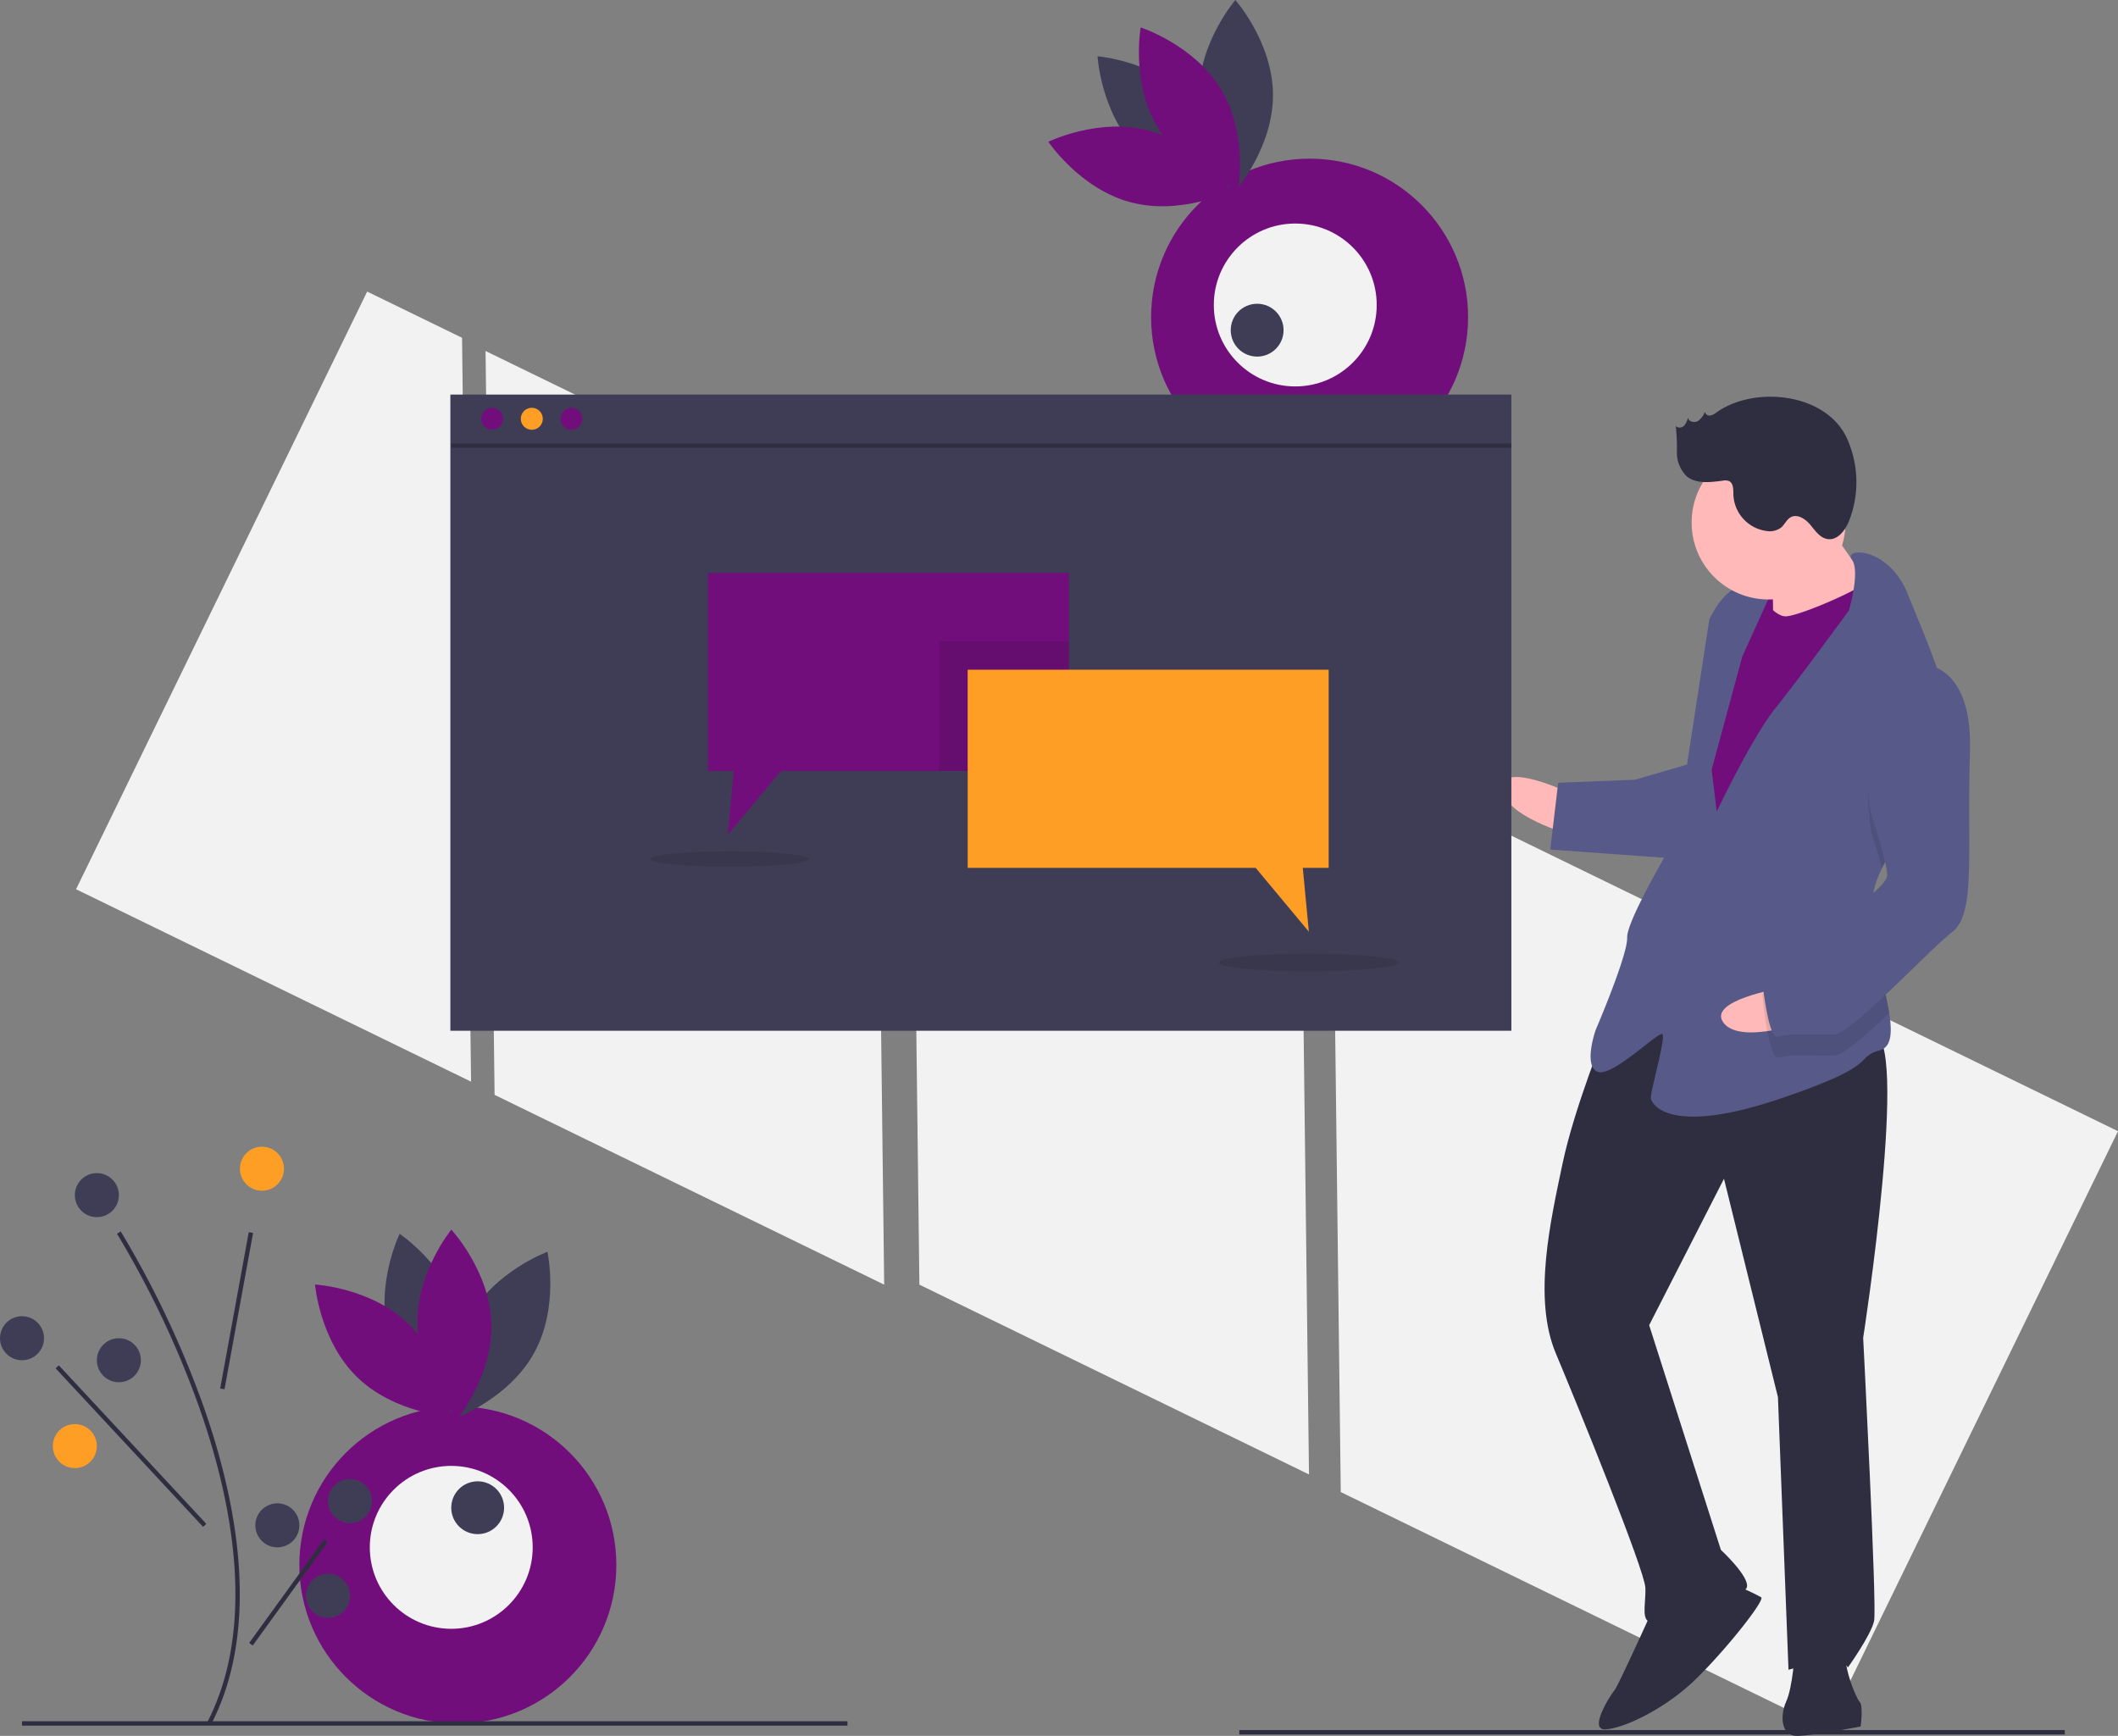 <svg id="undraw_online_discussion_5wgl" xmlns="http://www.w3.org/2000/svg" width="301.134" height="246.795" viewBox="0 0 301.134 246.795">
  <rect x="0" y="0" width="301.134" height="246.795" fill="#808080" stroke="none"/>
  <path id="Caminho_248" data-name="Caminho 248" d="M220.588,159.448l1.282,105.757,55.392,26.982L275.98,186.43Z" transform="translate(-151.551 -109.546)" fill="#f2f2f2"/>
  <path id="Caminho_249" data-name="Caminho 249" d="M75.943,132.454l-41.39,84.971,56.161,27.357L89.432,139.024Z" transform="translate(-23.739 -91)" fill="#f2f2f2"/>
  <path id="Caminho_250" data-name="Caminho 250" d="M716.789,394.329,605,339.875l1.282,105.757L675.4,479.3Z" transform="translate(-415.655 -233.505)" fill="#f2f2f2"/>
  <path id="Caminho_251" data-name="Caminho 251" d="M413.579,245.662l1.282,105.757L470.253,378.4l-1.282-105.757Z" transform="translate(-284.143 -168.778)" fill="#f2f2f2"/>
  <rect id="Retângulo_118" data-name="Retângulo 118" width="6.961" height="8.95" transform="translate(247.507 81.658) rotate(-2.221)" fill="#710e7c"/>
  <path id="Caminho_252" data-name="Caminho 252" d="M810.9,410.922s-9.633-4.6-9.479-.628,9.71,6.59,9.71,6.59Z" transform="translate(-587.813 -298.212)" fill="#ffb9b9"/>
  <path id="Caminho_253" data-name="Caminho 253" d="M829.357,511.634s-4.545,11.123-6.224,19.15-4.236,19.073-.947,26.907,12.641,30.858,12.738,33.343-.8,5.007,1.186,4.93,12.8-3.482,13.241-4.992-3.69-5.33-3.69-5.33l-10.2-31.948L846.1,532.878l7.673,31.051,1.5,38.754s7.376-2.276,8.446-.328c0,0,3.3-4.607,3.724-6.613S865.89,555.5,865.89,555.5s6.77-43.553,1.3-43.341S840.322,499.266,829.357,511.634Z" transform="translate(-600.987 -365.292)" fill="#2f2e41"/>
  <path id="Caminho_254" data-name="Caminho 254" d="M852.989,778.895s-5.041,11.143-5.519,11.659-3.763,5.619-1.279,5.523,8.35-2.812,12.668-6.96,10.01-11.335,9.494-11.813a29.308,29.308,0,0,0-4.052-1.833Z" transform="translate(-617.942 -550.211)" fill="#2f2e41"/>
  <path id="Caminho_255" data-name="Caminho 255" d="M930.457,804.2s-.3,4.988-1.221,7.014-.8,5.007,1.683,4.911,8.9-1.341,8.9-1.341.381-3-.135-3.478-2.715-5.866-1.779-7.395S930.457,804.2,930.457,804.2Z" transform="translate(-675.267 -569.328)" fill="#2f2e41"/>
  <path id="Caminho_256" data-name="Caminho 256" d="M930.209,288.992s5.3,8.254,7.361,10.164-3.744,6.116-3.744,6.116l-10.4,1.4s.131-9.459-.4-10.434S930.209,288.992,930.209,288.992Z" transform="translate(-671.344 -215.984)" fill="#ffb9b9"/>
  <path id="Caminho_257" data-name="Caminho 257" d="M892.909,318.509s2.141,3.9,4.129,3.821,12.267-4.457,12.706-5.966,3.405,10.815,3.405,10.815L888,371.445l-6.136-4.24,2.973-25.99,2.442-14.027Z" transform="translate(-643.08 -234.702)" fill="#710e7c"/>
  <path id="Caminho_258" data-name="Caminho 258" d="M882.937,351.561a13.922,13.922,0,0,0-1.543,6.529c0,.1.008.2.016.3.238,4.6,1.932,9.917,2.54,13.784.441,2.774.316,4.8-1.308,5.275-3.936,1.148.574,1.968-14.655,7.037s-17.887.694-17.925-.3,2.157-8.543,1.641-9.02-7.222,6.251-9.247,5.335-.231-5.962-.231-5.962,4.564-10.626,4.468-13.111,6.913-14.2,6.913-14.2l4.768-31.036s1.833-4.052,4.3-4.645a6.106,6.106,0,0,1,4.51.82l-4.125,9.117L858.7,337.573l.728,5.943s5.061-10.646,8.385-14.755,10.41-13.839,10.41-13.839,1.654-5.582.406-7.251,5.21-1.924,7.964,4.936c1.46,3.636,3.829,9.057,5.314,14.1,1.323,4.472,1.948,8.652.637,11.042C890.544,341.4,885.506,346.2,882.937,351.561Z" transform="translate(-615.345 -228.137)" fill="#575a89"/>
  <path id="Caminho_259" data-name="Caminho 259" d="M979.141,379.015c-2,3.65-7.042,8.449-9.611,13.808-.671-2.417-1.49-4.918-1.49-4.918s-3.139-16.8,6.147-21.137a6.215,6.215,0,0,1,4.316,1.206C979.827,372.445,980.453,376.625,979.141,379.015Z" transform="translate(-701.938 -269.399)" opacity="0.1"/>
  <path id="Caminho_260" data-name="Caminho 260" d="M843.1,402.583l-7.872,2.3-10.931.424-1.124,9.5,17.964,1.294S845.62,403.48,843.1,402.583Z" transform="translate(-602.758 -294.025)" fill="#575a89"/>
  <path id="Caminho_261" data-name="Caminho 261" d="M909.235,504.623s-10.532,1.747-8.128,4.917,11.734-.163,11.734-.163Z" transform="translate(-656.058 -364.13)" fill="#ffb9b9"/>
  <path id="Caminho_262" data-name="Caminho 262" d="M935.036,471.9c.238,4.6,1.932,9.917,2.54,13.784-3.355,3.175-6.546,5.976-7.748,6.023-2.484.1-6.478-.246-7.95.308s-2.334-8.866-2.334-8.866a8.148,8.148,0,0,1,4.795-4.664A54.54,54.54,0,0,0,935.036,471.9Z" transform="translate(-668.97 -341.646)" opacity="0.1"/>
  <path id="Caminho_263" data-name="Caminho 263" d="M940.85,357.231s8.408-1.321,7.954,12.629.886,22.855-2.5,25.474-14.366,14.49-16.85,14.586-6.478-.246-7.949.308-2.334-8.866-2.334-8.866a8.148,8.148,0,0,1,4.8-4.664c3.917-1.645,13.145-7.476,13.068-9.464s-2.334-8.866-2.334-8.866S931.564,361.572,940.85,357.231Z" transform="translate(-668.716 -262.844)" fill="#575a89"/>
  <circle id="Elipse_46" data-name="Elipse 46" cx="10.939" cy="10.939" r="10.939" transform="translate(240.512 63.352)" fill="#ffb9b9"/>
  <path id="Caminho_264" data-name="Caminho 264" d="M886.029,238.144a2.111,2.111,0,0,1-.92.462.656.656,0,0,1-.761-.527,2.727,2.727,0,0,1-1.044,1.339c-.511.266-1.3.043-1.375-.528a2.412,2.412,0,0,1-.555,1.172.831.831,0,0,1-1.169.039,30.013,30.013,0,0,1,.156,3.722,4.739,4.739,0,0,0,1.339,3.373c1.368,1.19,3.424.9,5.223.671a1.586,1.586,0,0,1,.819.045c.674.287.643,1.225.652,1.957a5.437,5.437,0,0,0,4.761,5.163,2.726,2.726,0,0,0,2.026-.494c.511-.433.772-1.139,1.357-1.464.952-.529,2.107.242,2.8,1.08s1.382,1.868,2.46,2.022c1.426.2,2.512-1.251,3.045-2.589a15.092,15.092,0,0,0-.3-11.727C901.57,235.367,891.4,234.341,886.029,238.144Z" transform="translate(-641.944 -179.533)" fill="#2f2e41"/>
  <circle id="Elipse_47" data-name="Elipse 47" cx="22.534" cy="22.534" r="22.534" transform="translate(163.664 22.555)" fill="#710e7c"/>
  <path id="Caminho_265" data-name="Caminho 265" d="M623.149,94.593c5.192,5.325,13.167,5.97,13.167,5.97s-.442-7.989-5.634-13.315-13.167-5.97-13.167-5.97S617.957,89.268,623.149,94.593Z" transform="translate(-461.466 -73.278)" fill="#3f3d56"/>
  <path id="Caminho_266" data-name="Caminho 266" d="M609.532,113.8c7.181,1.937,11.632,8.586,11.632,8.586s-7.191,3.509-14.372,1.572-11.632-8.586-11.632-8.586S602.352,111.859,609.532,113.8Z" transform="translate(-446.108 -95.218)" fill="#710e7c"/>
  <path id="Caminho_267" data-name="Caminho 267" d="M663.6,69.216c.048,7.437,5.347,13.433,5.347,13.433s5.222-6.063,5.174-13.5-5.347-13.433-5.347-13.433S663.557,61.779,663.6,69.216Z" transform="translate(-493.131 -55.716)" fill="#3f3d56"/>
  <path id="Caminho_268" data-name="Caminho 268" d="M648,77.017c3.831,6.375,2.427,14.252,2.427,14.252s-7.614-2.459-11.445-8.834-2.427-14.252-2.427-14.252S644.173,70.642,648,77.017Z" transform="translate(-474.377 -64.282)" fill="#710e7c"/>
  <circle id="Elipse_48" data-name="Elipse 48" cx="11.58" cy="11.58" r="11.58" transform="translate(172.579 31.779)" fill="#f2f2f2"/>
  <circle id="Elipse_49" data-name="Elipse 49" cx="3.756" cy="3.756" r="3.756" transform="translate(174.984 43.186)" fill="#3f3d56"/>
  <circle id="Elipse_50" data-name="Elipse 50" cx="22.534" cy="22.534" r="22.534" transform="translate(42.563 199.958)" fill="#710e7c"/>
  <path id="Caminho_269" data-name="Caminho 269" d="M294.18,630.587c1.942,7.179,8.594,11.626,8.594,11.626s3.5-7.194,1.561-14.373-8.594-11.626-8.594-11.626S292.238,623.407,294.18,630.587Z" transform="translate(-238.921 -440.797)" fill="#3f3d56"/>
  <path id="Caminho_270" data-name="Caminho 270" d="M275.348,644.863c5.329,5.188,5.98,13.163,5.98,13.163s-7.99-.436-13.319-5.624-5.98-13.163-5.98-13.163S270.019,639.675,275.348,644.863Z" transform="translate(-217.236 -456.616)" fill="#710e7c"/>
  <path id="Caminho_271" data-name="Caminho 271" d="M327.158,633.647c-3.579,6.519-1.87,14.336-1.87,14.336s7.513-2.753,11.092-9.273,1.87-14.336,1.87-14.336S330.737,627.127,327.158,633.647Z" transform="translate(-260.416 -446.403)" fill="#3f3d56"/>
  <path id="Caminho_272" data-name="Caminho 272" d="M319.045,627.6c.242,7.433-4.819,13.631-4.819,13.631s-5.454-5.855-5.7-13.288,4.819-13.631,4.819-13.631S318.8,620.17,319.045,627.6Z" transform="translate(-249.177 -439.493)" fill="#710e7c"/>
  <circle id="Elipse_51" data-name="Elipse 51" cx="11.58" cy="11.58" r="11.58" transform="translate(52.578 208.408)" fill="#f2f2f2"/>
  <circle id="Elipse_52" data-name="Elipse 52" cx="3.756" cy="3.756" r="3.756" transform="translate(64.158 210.599)" fill="#3f3d56"/>
  <rect id="Retângulo_119" data-name="Retângulo 119" width="117.363" height="0.626" transform="translate(3.13 244.712)" fill="#2f2e41"/>
  <rect id="Retângulo_120" data-name="Retângulo 120" width="117.363" height="0.626" transform="translate(176.2 245.964)" fill="#2f2e41"/>
  <path id="Caminho_273" data-name="Caminho 273" d="M185.432,685.2l-.556-.287c7.224-13.966,3.361-32.1-1.151-44.858a137.489,137.489,0,0,0-11.667-24.623l.529-.334a138.186,138.186,0,0,1,11.728,24.748C188.869,652.714,192.759,671.032,185.432,685.2Z" transform="translate(-155.423 -440.027)" fill="#2f2e41"/>
  <rect id="Retângulo_121" data-name="Retângulo 121" width="22.59" height="0.626" transform="translate(31.305 197.4) rotate(-79.645)" fill="#2f2e41"/>
  <rect id="Retângulo_122" data-name="Retângulo 122" width="0.626" height="30.781" transform="matrix(0.732, -0.681, 0.681, 0.732, 7.908, 194.538)" fill="#2f2e41"/>
  <rect id="Retângulo_123" data-name="Retângulo 123" width="18.155" height="0.626" transform="matrix(0.586, -0.81, 0.81, 0.586, 35.427, 233.578)" fill="#2f2e41"/>
  <circle id="Elipse_53" data-name="Elipse 53" cx="3.13" cy="3.13" r="3.13" transform="translate(34.113 163.028)" fill="#ff9e24"/>
  <circle id="Elipse_54" data-name="Elipse 54" cx="3.13" cy="3.13" r="3.13" transform="translate(0 187.127)" fill="#3f3d56"/>
  <circle id="Elipse_55" data-name="Elipse 55" cx="3.13" cy="3.13" r="3.13" transform="translate(13.771 190.256)" fill="#3f3d56"/>
  <circle id="Elipse_56" data-name="Elipse 56" cx="3.13" cy="3.13" r="3.13" transform="translate(7.511 202.462)" fill="#ff9e24"/>
  <circle id="Elipse_57" data-name="Elipse 57" cx="3.13" cy="3.13" r="3.13" transform="translate(46.632 210.286)" fill="#3f3d56"/>
  <circle id="Elipse_58" data-name="Elipse 58" cx="3.13" cy="3.13" r="3.13" transform="translate(36.304 213.729)" fill="#3f3d56"/>
  <circle id="Elipse_59" data-name="Elipse 59" cx="3.13" cy="3.13" r="3.13" transform="translate(43.502 223.744)" fill="#3f3d56"/>
  <circle id="Elipse_60" data-name="Elipse 60" cx="3.13" cy="3.13" r="3.13" transform="translate(10.641 166.784)" fill="#3f3d56"/>
  <rect id="Retângulo_124" data-name="Retângulo 124" width="150.85" height="90.447" transform="translate(64.032 56.096)" fill="#3f3d56"/>
  <circle id="Elipse_61" data-name="Elipse 61" cx="1.565" cy="1.565" r="1.565" transform="translate(68.414 57.974)" fill="#710e7c"/>
  <circle id="Elipse_62" data-name="Elipse 62" cx="1.565" cy="1.565" r="1.565" transform="translate(74.047 57.974)" fill="#ff9e24"/>
  <circle id="Elipse_63" data-name="Elipse 63" cx="1.565" cy="1.565" r="1.565" transform="translate(79.68 57.974)" fill="#710e7c"/>
  <rect id="Retângulo_125" data-name="Retângulo 125" width="150.724" height="0.626" transform="translate(64.158 63.038)" fill="#2f2e41"/>
  <path id="Caminho_274" data-name="Caminho 274" d="M372.923,260.24v28.167H331.978l-7.564,9.076.864-9.076H321.6V260.24Z" transform="translate(-220.948 -178.793)" fill="#710e7c"/>
  <rect id="Retângulo_126" data-name="Retângulo 126" width="18.465" height="18.465" transform="translate(133.511 91.148)" opacity="0.1"/>
  <path id="Caminho_275" data-name="Caminho 275" d="M439.6,304.24h51.327v28.167h-3.681l.864,9.076-7.563-9.076H439.6Z" transform="translate(-302.018 -209.023)" fill="#ff9e24"/>
  <ellipse id="Elipse_64" data-name="Elipse 64" cx="11.267" cy="1.099" rx="11.267" ry="1.099" transform="translate(92.512 121.033)" opacity="0.1"/>
  <ellipse id="Elipse_65" data-name="Elipse 65" cx="12.832" cy="1.252" rx="12.832" ry="1.252" transform="translate(173.257 135.59)" opacity="0.1"/>
</svg>
